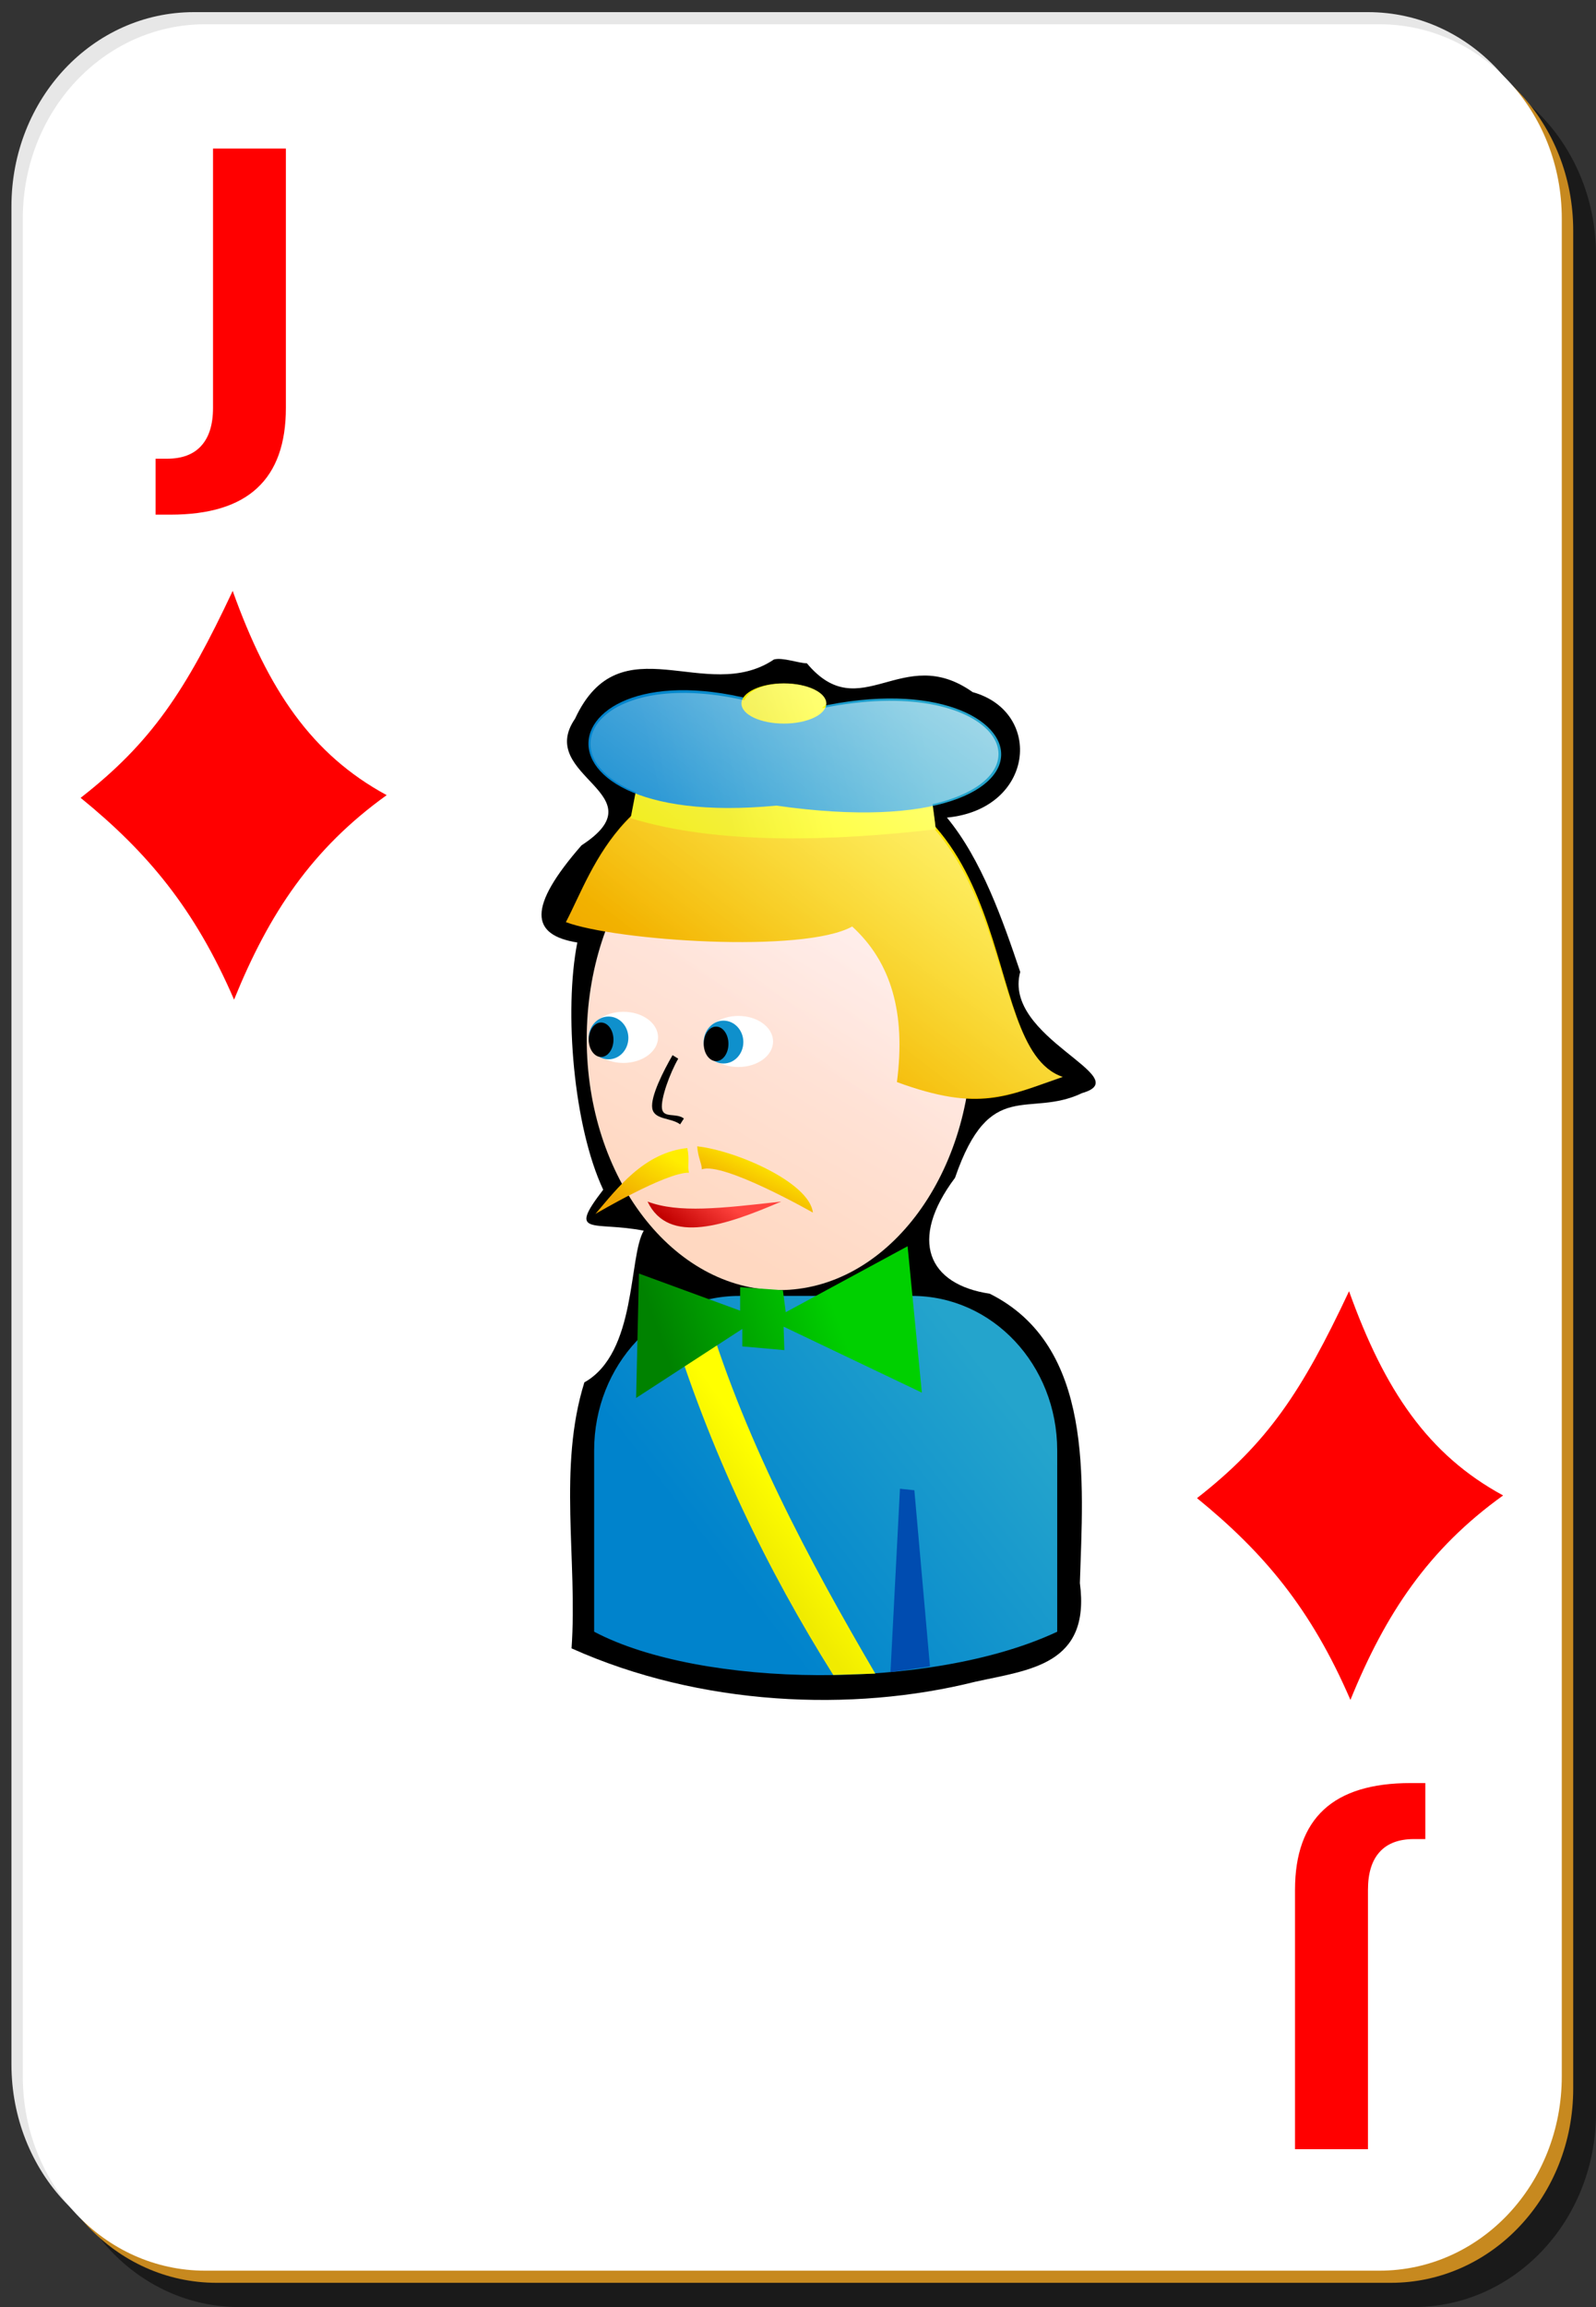 <?xml version="1.0" encoding="UTF-8"?>
<svg xmlns="http://www.w3.org/2000/svg" xmlns:xlink="http://www.w3.org/1999/xlink" width="90px" height="130px" viewBox="0 0 90 130" version="1.1">
<rect x="0" y="0" width="90" height="130" fill="#333333" stroke="none"/>
<defs>
<linearGradient id="linear0" gradientUnits="userSpaceOnUse" x1="356.442" y1="437.499" x2="484.796" y2="256.18" gradientTransform="matrix(0.12,0,0,0.099,-3.431,26.154)">
<stop offset="0" style="stop-color:rgb(100%,84.706%,75.686%);stop-opacity:1;"/>
<stop offset="1" style="stop-color:rgb(100%,92.941%,92.941%);stop-opacity:1;"/>
</linearGradient>
<linearGradient id="linear1" gradientUnits="userSpaceOnUse" x1="298.986" y1="540.539" x2="449.323" y2="415.539" gradientTransform="matrix(0.093,0,0,0.099,12.585,34.351)">
<stop offset="0" style="stop-color:rgb(0%,51.373%,80%);stop-opacity:1;"/>
<stop offset="1" style="stop-color:rgb(14.118%,64.314%,80%);stop-opacity:1;"/>
</linearGradient>
<linearGradient id="linear2" gradientUnits="userSpaceOnUse" x1="111.392" y1="198.455" x2="136.652" y2="177.032" gradientTransform="matrix(0.807,0,0,0.545,-51.195,-48.75)">
<stop offset="0" style="stop-color:rgb(94.118%,65.49%,0%);stop-opacity:1;"/>
<stop offset="1" style="stop-color:rgb(100%,92.941%,0%);stop-opacity:1;"/>
</linearGradient>
<linearGradient id="linear3" gradientUnits="userSpaceOnUse" x1="294.246" y1="346.327" x2="312.092" y2="322.139" gradientTransform="matrix(0.093,0,0,0.099,11.222,35.277)">
<stop offset="0" style="stop-color:rgb(75.686%,0%,0%);stop-opacity:1;"/>
<stop offset="1" style="stop-color:rgb(100%,26.275%,24.314%);stop-opacity:1;"/>
</linearGradient>
<linearGradient id="linear4" gradientUnits="userSpaceOnUse" x1="108.991" y1="209.416" x2="112.703" y2="205.041" gradientTransform="matrix(0.791,0,0,0.556,-51.195,-48.75)">
<stop offset="0" style="stop-color:rgb(94.118%,65.49%,0%);stop-opacity:1;"/>
<stop offset="1" style="stop-color:rgb(100%,92.941%,0%);stop-opacity:1;"/>
</linearGradient>
<linearGradient id="linear5" gradientUnits="userSpaceOnUse" x1="106.41" y1="231.758" x2="109.256" y2="228.153" gradientTransform="matrix(0.876,0,0,0.502,-51.195,-48.75)">
<stop offset="0" style="stop-color:rgb(94.118%,65.49%,0%);stop-opacity:1;"/>
<stop offset="1" style="stop-color:rgb(100%,92.941%,0%);stop-opacity:1;"/>
</linearGradient>
<linearGradient id="linear6" gradientUnits="userSpaceOnUse" x1="101.393" y1="124.161" x2="105.545" y2="120.973" gradientTransform="matrix(0.643,0,0,0.684,-23.137,1.69)">
<stop offset="0" style="stop-color:rgb(94.118%,92.157%,0%);stop-opacity:1;"/>
<stop offset="1" style="stop-color:rgb(100%,100%,0%);stop-opacity:1;"/>
</linearGradient>
<linearGradient id="linear7" gradientUnits="userSpaceOnUse" x1="98.818" y1="108.764" x2="112.891" y2="103.334" gradientTransform="matrix(0.643,0,0,0.684,-25.802,2.399)">
<stop offset="0" style="stop-color:rgb(0%,50.98%,0%);stop-opacity:1;"/>
<stop offset="1" style="stop-color:rgb(0%,81.569%,0%);stop-opacity:1;"/>
</linearGradient>
<linearGradient id="linear8" gradientUnits="userSpaceOnUse" x1="103.562" y1="65.109" x2="111.883" y2="62.671" gradientTransform="matrix(0.643,0,0,0.684,-25.405,1.775)">
<stop offset="0" style="stop-color:rgb(94.118%,92.157%,0%);stop-opacity:1;"/>
<stop offset="1" style="stop-color:rgb(100%,100%,0%);stop-opacity:1;"/>
</linearGradient>
<linearGradient id="linear9" gradientUnits="userSpaceOnUse" x1="93.5" y1="62.938" x2="117.139" y2="57.702" gradientTransform="matrix(0.643,0,0,0.684,-23.137,1.69)">
<stop offset="0" style="stop-color:rgb(0%,51.373%,80%);stop-opacity:1;"/>
<stop offset="1" style="stop-color:rgb(14.118%,64.314%,80%);stop-opacity:1;"/>
</linearGradient>
<linearGradient id="linear10" gradientUnits="userSpaceOnUse" x1="104.75" y1="57.469" x2="109.5" y2="55.781" gradientTransform="matrix(0.643,0,0,0.684,-24.641,1.048)">
<stop offset="0" style="stop-color:rgb(94.118%,92.157%,0%);stop-opacity:1;"/>
<stop offset="1" style="stop-color:rgb(100%,100%,0%);stop-opacity:1;"/>
</linearGradient>
<linearGradient id="linear11" gradientUnits="userSpaceOnUse" x1="652.295" y1="77.395" x2="410.906" y2="344.417" gradientTransform="matrix(0.12,0,0,0.099,-3.433,26.162)">
<stop offset="0" style="stop-color:rgb(100%,100%,100%);stop-opacity:1;"/>
<stop offset="1" style="stop-color:rgb(100%,100%,100%);stop-opacity:0;"/>
</linearGradient>
</defs>
<g id="surface1">
<path style=" stroke:none;fill-rule:nonzero;fill:rgb(0%,0%,0%);fill-opacity:0.498;" d="M 13.5 3.422 L 79.715 3.422 C 85.414 3.422 90 8.305 90 14.367 L 90 119.051 C 90 125.117 85.414 130 79.715 130 L 13.5 130 C 7.801 130 3.215 125.117 3.215 119.051 L 3.215 14.367 C 3.215 8.305 7.801 3.422 13.5 3.422 Z M 13.5 3.422 "/>
<path style=" stroke:none;fill-rule:nonzero;fill:rgb(90.588%,90.588%,90.588%);fill-opacity:1;" d="M 10.93 0.684 L 77.145 0.684 C 82.84 0.684 87.43 5.566 87.43 11.633 L 87.43 116.316 C 87.43 122.379 82.84 127.262 77.145 127.262 L 10.93 127.262 C 5.23 127.262 0.645 122.379 0.645 116.316 L 0.645 11.633 C 0.645 5.566 5.23 0.684 10.93 0.684 Z M 10.93 0.684 "/>
<path style=" stroke:none;fill-rule:nonzero;fill:rgb(78.039%,53.725%,12.157%);fill-opacity:1;" d="M 12.215 2.051 L 78.43 2.051 C 84.125 2.051 88.715 6.934 88.715 13 L 88.715 117.684 C 88.715 123.75 84.125 128.633 78.43 128.633 L 12.215 128.633 C 6.516 128.633 1.93 123.75 1.93 117.684 L 1.93 13 C 1.93 6.934 6.516 2.051 12.215 2.051 Z M 12.215 2.051 "/>
<path style=" stroke:none;fill-rule:nonzero;fill:rgb(100%,100%,100%);fill-opacity:1;" d="M 11.57 1.367 L 77.785 1.367 C 83.484 1.367 88.07 6.25 88.07 12.316 L 88.07 117 C 88.07 123.066 83.484 127.949 77.785 127.949 L 11.57 127.949 C 5.875 127.949 1.285 123.066 1.285 117 L 1.285 12.316 C 1.285 6.25 5.875 1.367 11.57 1.367 Z M 11.57 1.367 "/>
<path style=" stroke:none;fill-rule:nonzero;fill:rgb(100%,0%,0%);fill-opacity:1;" d="M 12.012 8.371 L 16.121 8.371 L 16.121 22.984 C 16.121 25 15.582 26.508 14.5 27.504 C 13.426 28.504 11.793 29 9.609 29 L 8.773 29 L 8.773 25.848 L 9.414 25.848 C 10.27 25.848 10.914 25.605 11.348 25.121 C 11.789 24.637 12.012 23.926 12.012 22.984 L 12.012 8.371 "/>
<path style=" stroke:none;fill-rule:nonzero;fill:rgb(100%,0%,0%);fill-opacity:1;" d="M 77.141 121.105 L 73.027 121.105 L 73.027 106.492 C 73.027 104.477 73.57 102.969 74.652 101.969 C 75.727 100.973 77.359 100.473 79.543 100.473 L 80.375 100.473 L 80.375 103.629 L 79.734 103.629 C 78.883 103.629 78.238 103.871 77.801 104.355 C 77.359 104.84 77.141 105.551 77.141 106.492 L 77.141 121.105 "/>
<path style=" stroke:none;fill-rule:evenodd;fill:rgb(100%,0%,0%);fill-opacity:1;" d="M 13.121 33.297 C 10.469 38.938 8.535 41.848 4.547 44.957 C 8.32 48.027 10.98 51.199 13.199 56.328 C 15.176 51.457 17.598 47.824 21.805 44.805 C 17.574 42.512 15.125 38.883 13.121 33.297 Z M 13.121 33.297 "/>
<path style=" stroke:none;fill-rule:evenodd;fill:rgb(100%,0%,0%);fill-opacity:1;" d="M 76.074 72.758 C 73.422 78.402 71.488 81.309 67.5 84.418 C 71.273 87.488 73.938 90.66 76.152 95.789 C 78.133 90.918 80.555 87.285 84.762 84.266 C 80.531 81.973 78.078 78.344 76.074 72.758 Z M 76.074 72.758 "/>
<path style=" stroke:none;fill-rule:nonzero;fill:rgb(0%,0%,0%);fill-opacity:1;" d="M 43.645 37.16 C 39.805 39.742 34.984 34.996 32.426 40.5 C 30.18 43.773 37.266 44.723 32.793 47.633 C 29.734 51.137 29.914 52.684 32.555 53.109 C 31.793 56.988 32.348 63.492 34.016 67.039 C 31.953 69.711 33.5 68.793 36.301 69.348 C 35.43 70.824 35.93 76.227 32.953 77.895 C 31.453 82.699 32.578 87.91 32.23 92.883 C 39.477 96.133 48.059 96.5 54.988 94.766 C 58.035 94.09 61.512 93.832 60.895 89.203 C 61.078 83.438 61.723 75.852 55.812 72.898 C 52.355 72.383 51.207 69.898 53.855 66.367 C 55.824 60.648 57.996 63.039 61.02 61.594 C 64.172 60.695 56.52 58.488 57.531 54.766 C 56.551 51.855 55.355 48.434 53.398 46.07 C 58.332 45.598 58.863 40.117 54.848 39 C 50.871 36.18 48.527 40.996 45.5 37.375 C 45 37.367 44.148 37.031 43.645 37.16 Z M 43.645 37.16 "/>
<path style=" stroke:none;fill-rule:nonzero;fill:url(#linear0);" d="M 54.793 58.551 C 54.793 66.359 49.934 72.695 43.941 72.695 C 37.949 72.695 33.086 66.359 33.086 58.551 C 33.086 50.742 37.949 44.402 43.941 44.402 C 49.934 44.402 54.793 50.742 54.793 58.551 Z M 54.793 58.551 "/>
<path style=" stroke:none;fill-rule:nonzero;fill:url(#linear1);" d="M 41.688 73.023 C 37.156 73.023 33.504 76.906 33.504 81.73 L 33.504 91.945 C 39.535 95.125 52.488 95.293 59.617 91.945 L 59.617 81.73 C 59.617 76.906 55.969 73.023 51.438 73.023 Z M 41.688 73.023 "/>
<path style=" stroke:none;fill-rule:evenodd;fill:url(#linear2);" d="M 31.91 51.961 C 33.535 48.863 35.16 42.941 44.207 43.004 C 58.246 43.441 54.898 59 59.926 60.68 C 56.805 61.758 55.23 62.684 50.578 60.973 C 51.086 57.074 50.254 54.215 48.055 52.207 C 45.309 53.738 34.723 53.012 31.91 51.961 Z M 31.91 51.961 "/>
<path style=" stroke:none;fill-rule:nonzero;fill:rgb(100%,100%,100%);fill-opacity:1;" d="M 43.594 58.688 C 43.594 59.48 42.719 60.125 41.637 60.125 C 40.559 60.125 39.684 59.48 39.684 58.688 C 39.684 57.891 40.559 57.246 41.637 57.246 C 42.719 57.246 43.594 57.891 43.594 58.688 Z M 43.594 58.688 "/>
<path style=" stroke:none;fill-rule:nonzero;fill:rgb(5.882%,56.471%,80%);fill-opacity:1;" d="M 41.918 58.719 C 41.918 59.387 41.418 59.926 40.801 59.926 C 40.184 59.926 39.684 59.387 39.684 58.719 C 39.684 58.055 40.184 57.512 40.801 57.512 C 41.418 57.512 41.918 58.055 41.918 58.719 Z M 41.918 58.719 "/>
<path style=" stroke:none;fill-rule:nonzero;fill:rgb(0%,0%,0%);fill-opacity:1;" d="M 41.078 58.82 C 41.078 59.355 40.766 59.793 40.383 59.793 C 39.996 59.793 39.684 59.355 39.684 58.82 C 39.684 58.285 39.996 57.848 40.383 57.848 C 40.766 57.848 41.078 58.285 41.078 58.82 Z M 41.078 58.82 "/>
<path style=" stroke:none;fill-rule:nonzero;fill:rgb(100%,100%,100%);fill-opacity:1;" d="M 37.109 58.453 C 37.109 59.246 36.234 59.895 35.152 59.895 C 34.074 59.895 33.199 59.246 33.199 58.453 C 33.199 57.656 34.074 57.012 35.152 57.012 C 36.234 57.012 37.109 57.656 37.109 58.453 Z M 37.109 58.453 "/>
<path style=" stroke:none;fill-rule:nonzero;fill:rgb(5.882%,56.471%,80%);fill-opacity:1;" d="M 35.434 58.484 C 35.434 59.152 34.934 59.691 34.316 59.691 C 33.699 59.691 33.199 59.152 33.199 58.484 C 33.199 57.82 33.699 57.281 34.316 57.281 C 34.934 57.281 35.434 57.82 35.434 58.484 Z M 35.434 58.484 "/>
<path style=" stroke:none;fill-rule:nonzero;fill:rgb(0%,0%,0%);fill-opacity:1;" d="M 34.594 58.586 C 34.594 59.121 34.281 59.559 33.895 59.559 C 33.512 59.559 33.199 59.121 33.199 58.586 C 33.199 58.051 33.512 57.617 33.895 57.617 C 34.281 57.617 34.594 58.051 34.594 58.586 Z M 34.594 58.586 "/>
<path style=" stroke:none;fill-rule:evenodd;fill:url(#linear3);" d="M 36.516 67.707 C 37.703 70.184 40.949 69.035 44.055 67.707 C 40.633 68.09 38.273 68.367 36.516 67.707 Z M 36.516 67.707 "/>
<path style=" stroke:none;fill-rule:nonzero;fill:rgb(0%,29.804%,69.02%);fill-opacity:1;" d="M 50.75 83.887 L 51.562 83.973 L 52.441 93.902 L 50.215 94.223 Z M 50.75 83.887 "/>
<path style=" stroke:none;fill-rule:evenodd;fill:rgb(0%,0%,0%);fill-opacity:1;" d="M 37.926 59.457 C 37.418 60.336 36.676 61.785 36.781 62.449 C 36.887 63.113 37.844 62.969 38.352 63.355 L 38.566 63.027 C 38.121 62.691 37.418 63.023 37.332 62.477 C 37.246 61.926 37.77 60.48 38.246 59.656 Z M 37.926 59.457 "/>
<path style=" stroke:none;fill-rule:evenodd;fill:url(#linear4);" d="M 38.758 64.691 C 36.316 64.949 34.816 66.949 33.578 68.402 C 33.578 68.402 37.586 66.035 38.852 66.082 C 38.758 65.746 38.895 65.316 38.758 64.691 Z M 38.758 64.691 "/>
<path style=" stroke:none;fill-rule:evenodd;fill:url(#linear5);" d="M 39.316 64.594 C 41.492 64.828 45.648 66.625 45.84 68.328 C 45.84 68.328 40.77 65.441 39.578 65.891 C 39.57 65.543 39.363 65.23 39.316 64.594 Z M 39.316 64.594 "/>
<path style=" stroke:none;fill-rule:evenodd;fill:url(#linear6);" d="M 37.691 74.168 C 40.027 81.848 43.289 88.5 46.988 94.383 L 49.359 94.305 C 45.672 88.004 41.82 80.895 39.621 73.223 C 39.621 73.223 38.312 73.652 37.691 74.168 Z M 37.691 74.168 "/>
<path style=" stroke:none;fill-rule:evenodd;fill:url(#linear7);" d="M 36.031 71.762 L 35.871 78.773 L 41.859 74.883 L 41.859 75.867 L 44.23 76.078 L 44.188 74.754 L 51.984 78.473 L 51.18 70.223 L 44.309 73.941 L 44.148 72.703 L 41.738 72.531 L 41.738 73.855 Z M 36.031 71.762 "/>
<path style=" stroke:none;fill-rule:evenodd;fill:url(#linear8);" d="M 35.906 44.324 L 35.562 46.102 C 40.492 47.629 47.074 47.387 52.766 46.73 C 52.754 46.488 52.543 45.008 52.543 45.008 C 47.062 45.609 40.059 45.566 35.906 44.324 Z M 35.906 44.324 "/>
<path style=" stroke:none;fill-rule:evenodd;fill:url(#linear9);" d="M 43.781 45.395 C 62.117 48.016 58.875 36.227 44.789 40.176 C 31.195 35.074 27.926 46.906 43.781 45.395 Z M 43.781 45.395 "/>
<path style=" stroke:none;fill-rule:nonzero;fill:url(#linear10);" d="M 46.594 39.641 C 46.594 40.27 45.523 40.773 44.203 40.773 C 42.883 40.773 41.812 40.27 41.812 39.641 C 41.812 39.016 42.883 38.508 44.203 38.508 C 45.523 38.508 46.594 39.016 46.594 39.641 Z M 46.594 39.641 "/>
<path style=" stroke:none;fill-rule:nonzero;fill:url(#linear11);" d="M 44.207 38.516 C 43.043 38.516 42.188 38.934 41.977 39.457 C 33.695 37.594 30.672 42.527 35.848 44.633 L 35.586 46.043 C 33.66 47.953 32.762 50.34 31.91 51.965 C 32.395 52.145 33.336 52.305 34.199 52.457 C 33.516 54.312 33.094 56.355 33.094 58.551 C 33.094 61.609 33.855 64.426 35.125 66.742 C 34.578 67.297 34.023 67.887 33.578 68.41 C 33.578 68.41 34.516 67.875 35.508 67.359 C 37.453 70.523 40.391 72.598 43.723 72.684 L 41.734 72.535 L 41.734 73.027 L 41.695 73.027 C 41.105 73.027 40.52 73.094 39.969 73.219 L 36.027 71.766 L 35.949 75.551 C 34.449 77.125 33.516 79.301 33.516 81.73 L 33.516 91.949 C 36.703 93.629 41.805 94.422 46.98 94.344 C 46.988 94.355 46.992 94.375 47 94.387 L 49.371 94.324 C 49.336 94.27 49.301 94.207 49.27 94.152 C 49.586 94.129 49.898 94.094 50.215 94.066 L 50.215 94.238 L 52.445 93.918 L 52.445 93.895 C 55.102 93.5 57.602 92.895 59.617 91.949 L 59.617 81.73 C 59.617 76.914 55.98 73.039 51.461 73.027 L 51.18 70.227 L 46.016 73.027 L 44.188 73.027 L 44.145 72.707 L 44.004 72.707 C 49.102 72.668 53.34 68.043 54.473 61.844 C 56.469 61.957 57.91 61.391 59.938 60.691 C 56.414 59.512 56.895 51.578 52.727 46.75 C 52.738 46.746 52.754 46.75 52.766 46.75 C 52.754 46.547 52.637 45.672 52.586 45.316 C 59.652 43.684 56.145 37.898 46.355 39.906 C 46.41 39.812 46.598 39.754 46.598 39.648 C 46.598 39.023 45.527 38.516 44.207 38.516 Z M 44.207 38.516 "/>
</g>
</svg>
